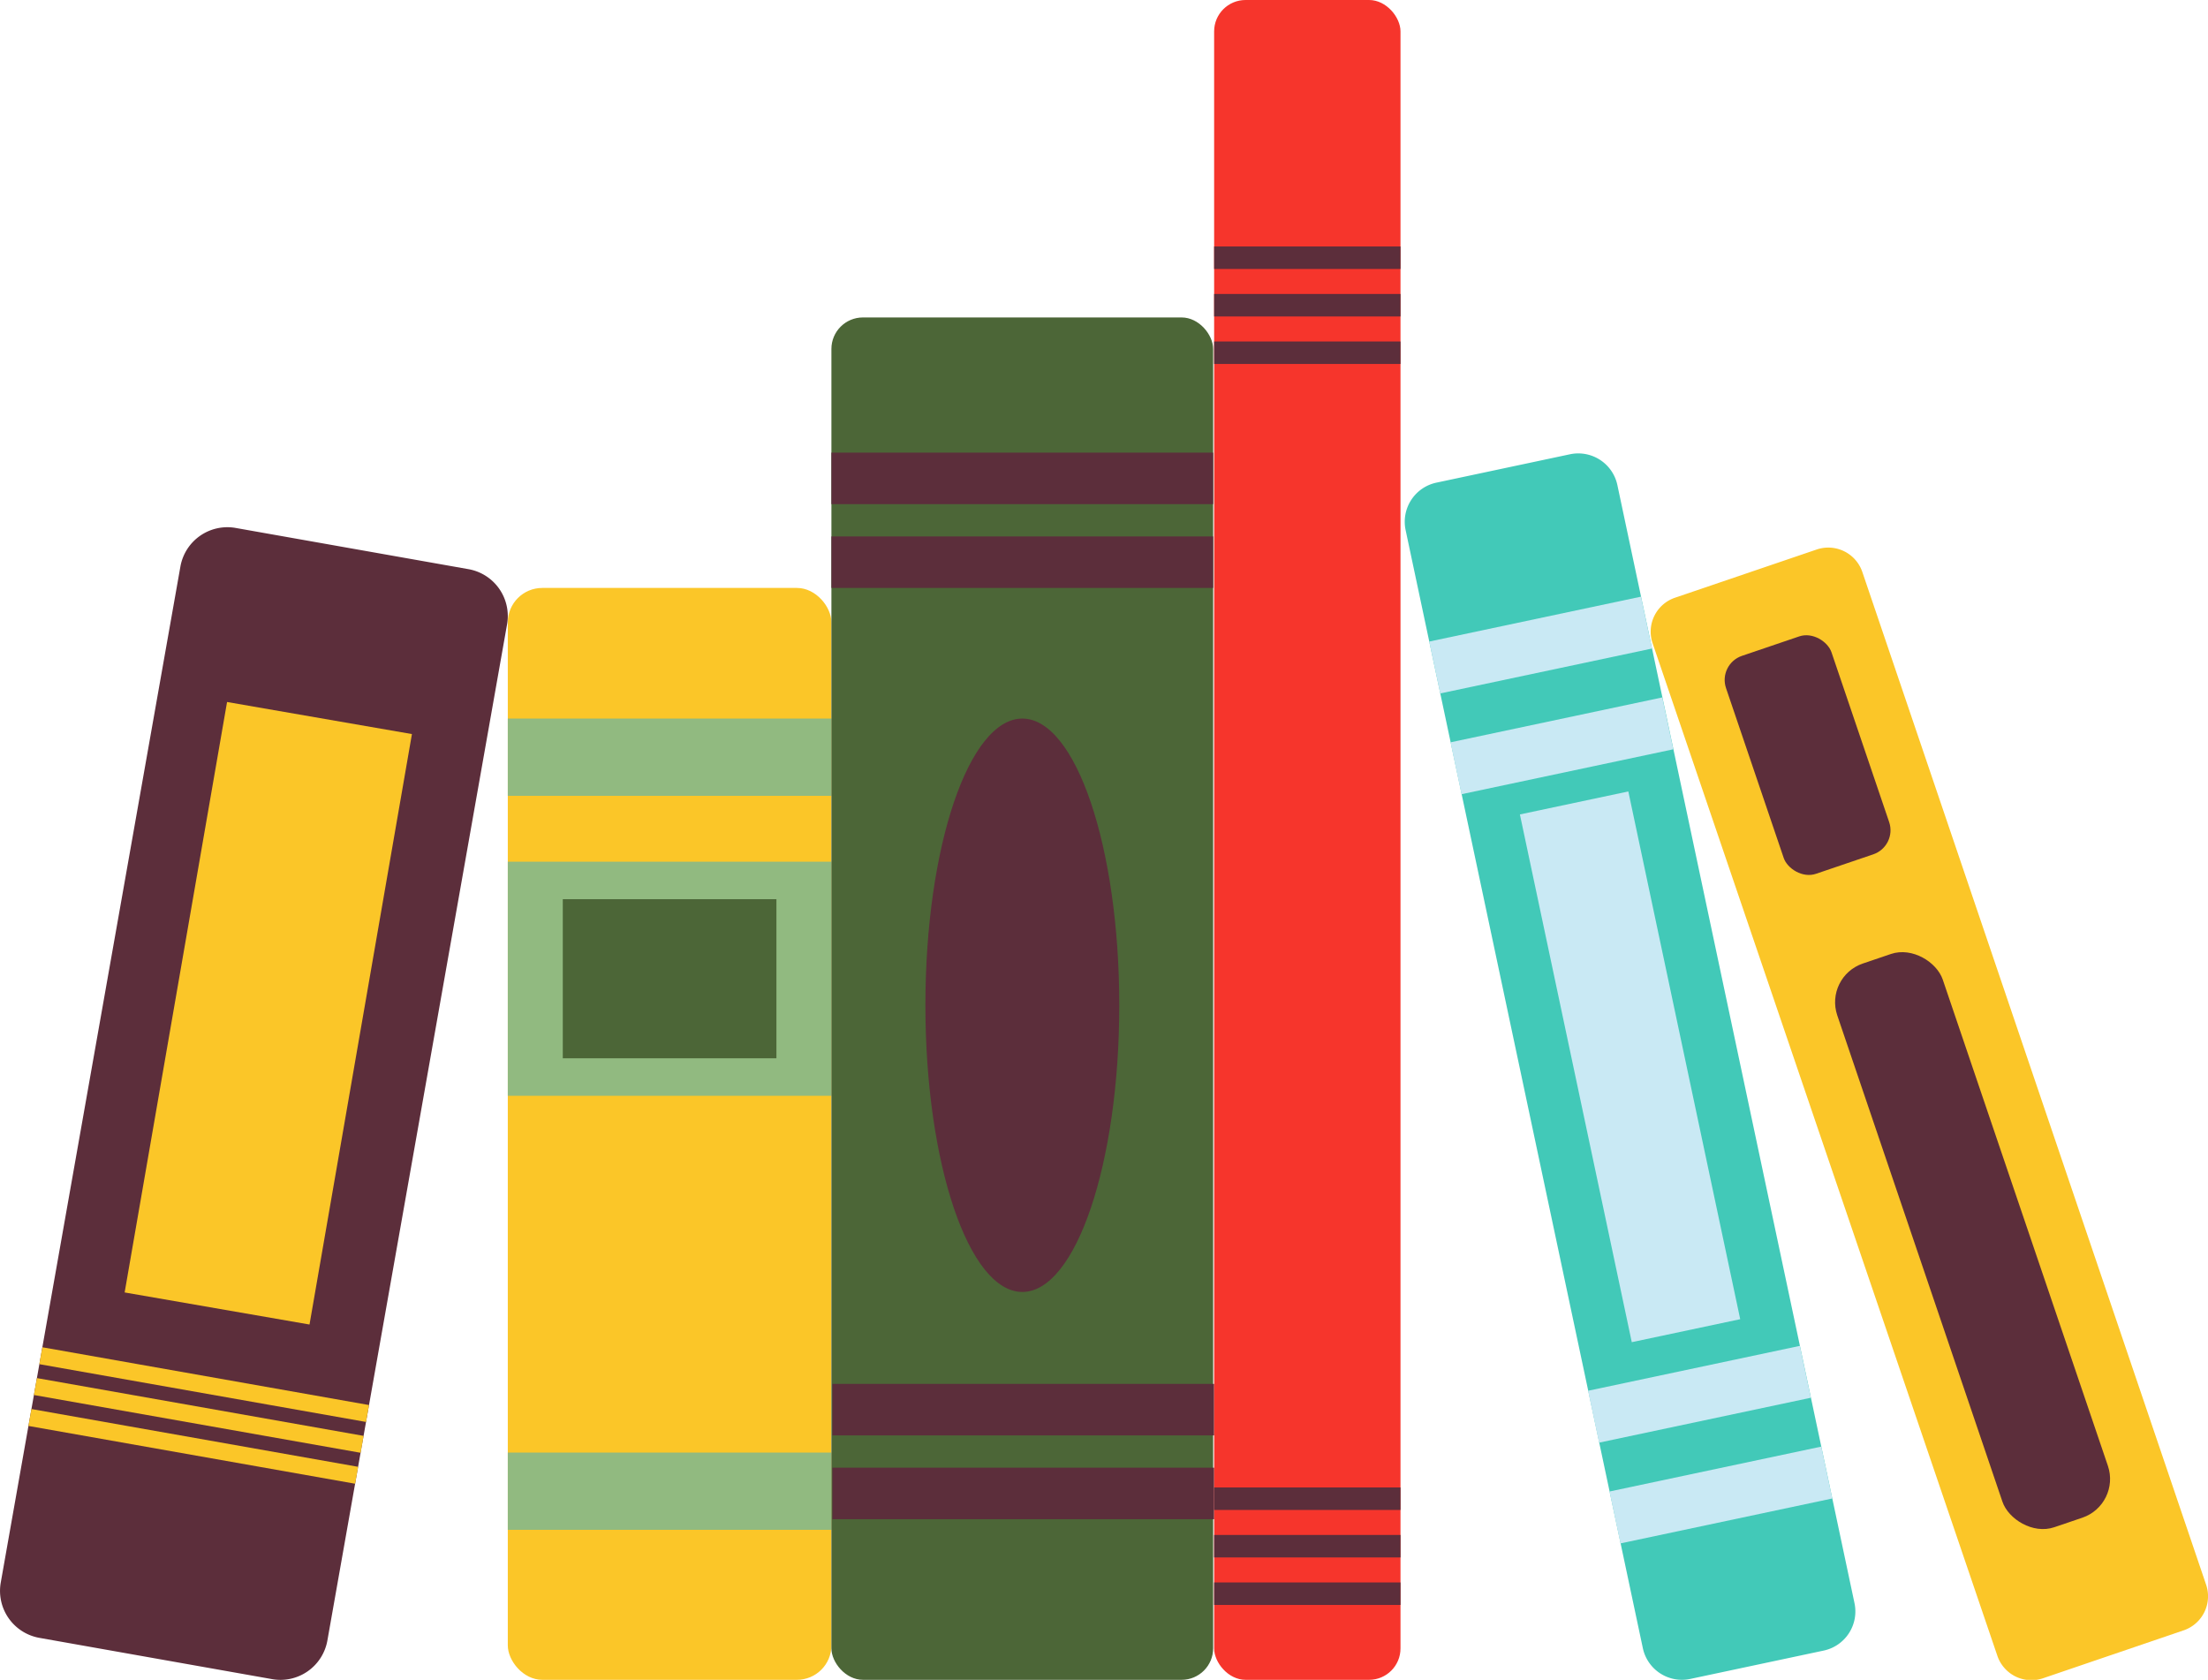<svg xmlns="http://www.w3.org/2000/svg" viewBox="0 0 203.19 154.57"><defs><style>.cls-1{fill:#fbc628;}.cls-2{fill:#91ba80;}.cls-3{fill:#4c6637;}.cls-4{fill:#5c2e3b;}.cls-5{fill:#f6352c;}.cls-6{fill:#42c9b8;}.cls-7{fill:#c9e9f4;}</style></defs><title>Asset 61</title><g id="Layer_2" data-name="Layer 2"><g id="Layer_1-2" data-name="Layer 1"><rect class="cls-1" x="46.73" y="54.1" width="29.78" height="100.47" rx="3.17"/><rect class="cls-2" x="46.73" y="66.12" width="29.78" height="7.11"/><rect class="cls-2" x="46.73" y="133.66" width="29.78" height="7.11"/><rect class="cls-2" x="46.73" y="79.29" width="29.78" height="21.54"/><rect class="cls-3" x="51.79" y="82.74" width="19.66" height="14.64"/><rect class="cls-3" x="76.51" y="29.21" width="35.13" height="125.36" rx="2.9"/><rect class="cls-4" x="76.51" y="41.65" width="35.13" height="4.74"/><rect class="cls-4" x="76.51" y="49.36" width="35.13" height="4.74"/><rect class="cls-4" x="76.6" y="127.34" width="35.13" height="4.74"/><rect class="cls-4" x="76.6" y="135.05" width="35.13" height="4.74"/><path class="cls-4" d="M103,92.5c0,14.57-4,26.38-8.92,26.38s-8.92-11.81-8.92-26.38,4-26.38,8.92-26.38S103,77.93,103,92.5Z"/><path class="cls-4" d="M25,154.5,3.63,150.71a4.39,4.39,0,0,1-3.56-5.09L16.6,52.14a4.39,4.39,0,0,1,5.09-3.56L43.1,52.37a4.38,4.38,0,0,1,3.56,5.09L30.13,150.94A4.39,4.39,0,0,1,25,154.5Z"/><rect class="cls-1" x="18" y="112.14" width="1.58" height="30.53" transform="translate(-109.94 123.72) rotate(-79.97)"/><rect class="cls-1" x="17.5" y="114.98" width="1.58" height="30.53" transform="translate(-113.15 125.57) rotate(-79.97)"/><rect class="cls-1" x="16.99" y="117.82" width="1.58" height="30.53" transform="translate(-116.36 127.42) rotate(-79.97)"/><rect class="cls-1" x="15.74" y="66.06" width="17.36" height="55.44" transform="matrix(0.98, 0.17, -0.17, 0.98, 16.7, -2.82)"/><rect class="cls-5" x="111.73" width="17.15" height="154.57" rx="2.89"/><rect class="cls-4" x="111.73" y="22.68" width="17.15" height="2.07"/><rect class="cls-4" x="111.73" y="27.05" width="17.15" height="2.07"/><rect class="cls-4" x="111.73" y="31.42" width="17.15" height="2.07"/><rect class="cls-4" x="111.73" y="136.87" width="17.15" height="2.07"/><rect class="cls-4" x="111.73" y="141.24" width="17.15" height="2.07"/><rect class="cls-4" x="111.73" y="145.61" width="17.15" height="2.07"/><path class="cls-6" d="M167.82,151.88l-12.28,2.61a3.68,3.68,0,0,1-4.36-2.84L129.35,48.77a3.68,3.68,0,0,1,2.84-4.36l12.29-2.61a3.68,3.68,0,0,1,4.36,2.84l21.82,102.88A3.68,3.68,0,0,1,167.82,151.88Z"/><rect class="cls-7" x="144.91" y="73.33" width="10.2" height="49.64" transform="translate(-17.1 33.26) rotate(-11.97)"/><rect class="cls-7" x="131.82" y="56.9" width="19.92" height="4.88" transform="translate(-9.23 30.71) rotate(-11.97)"/><rect class="cls-7" x="133.78" y="66.17" width="19.92" height="4.88" transform="translate(-11.11 31.32) rotate(-11.97)"/><rect class="cls-7" x="146.44" y="125.84" width="19.92" height="4.88" transform="translate(-23.21 35.24) rotate(-11.97)"/><rect class="cls-7" x="148.41" y="135.11" width="19.92" height="4.88" transform="translate(-25.09 35.85) rotate(-11.97)"/><path class="cls-1" d="M201,150l-13,4.43a3.31,3.31,0,0,1-4.19-2.06L152.07,59.16A3.3,3.3,0,0,1,154.14,55l13.05-4.44a3.31,3.31,0,0,1,4.19,2.07L203,145.77A3.31,3.31,0,0,1,201,150Z"/><rect class="cls-4" x="176.4" y="86.77" width="10.25" height="54.78" rx="3.76" transform="translate(-27.07 64.44) rotate(-18.76)"/><rect class="cls-4" x="161.22" y="58.89" width="10.25" height="21.18" rx="2.34" transform="translate(-13.51 57.19) rotate(-18.76)"/></g></g></svg>